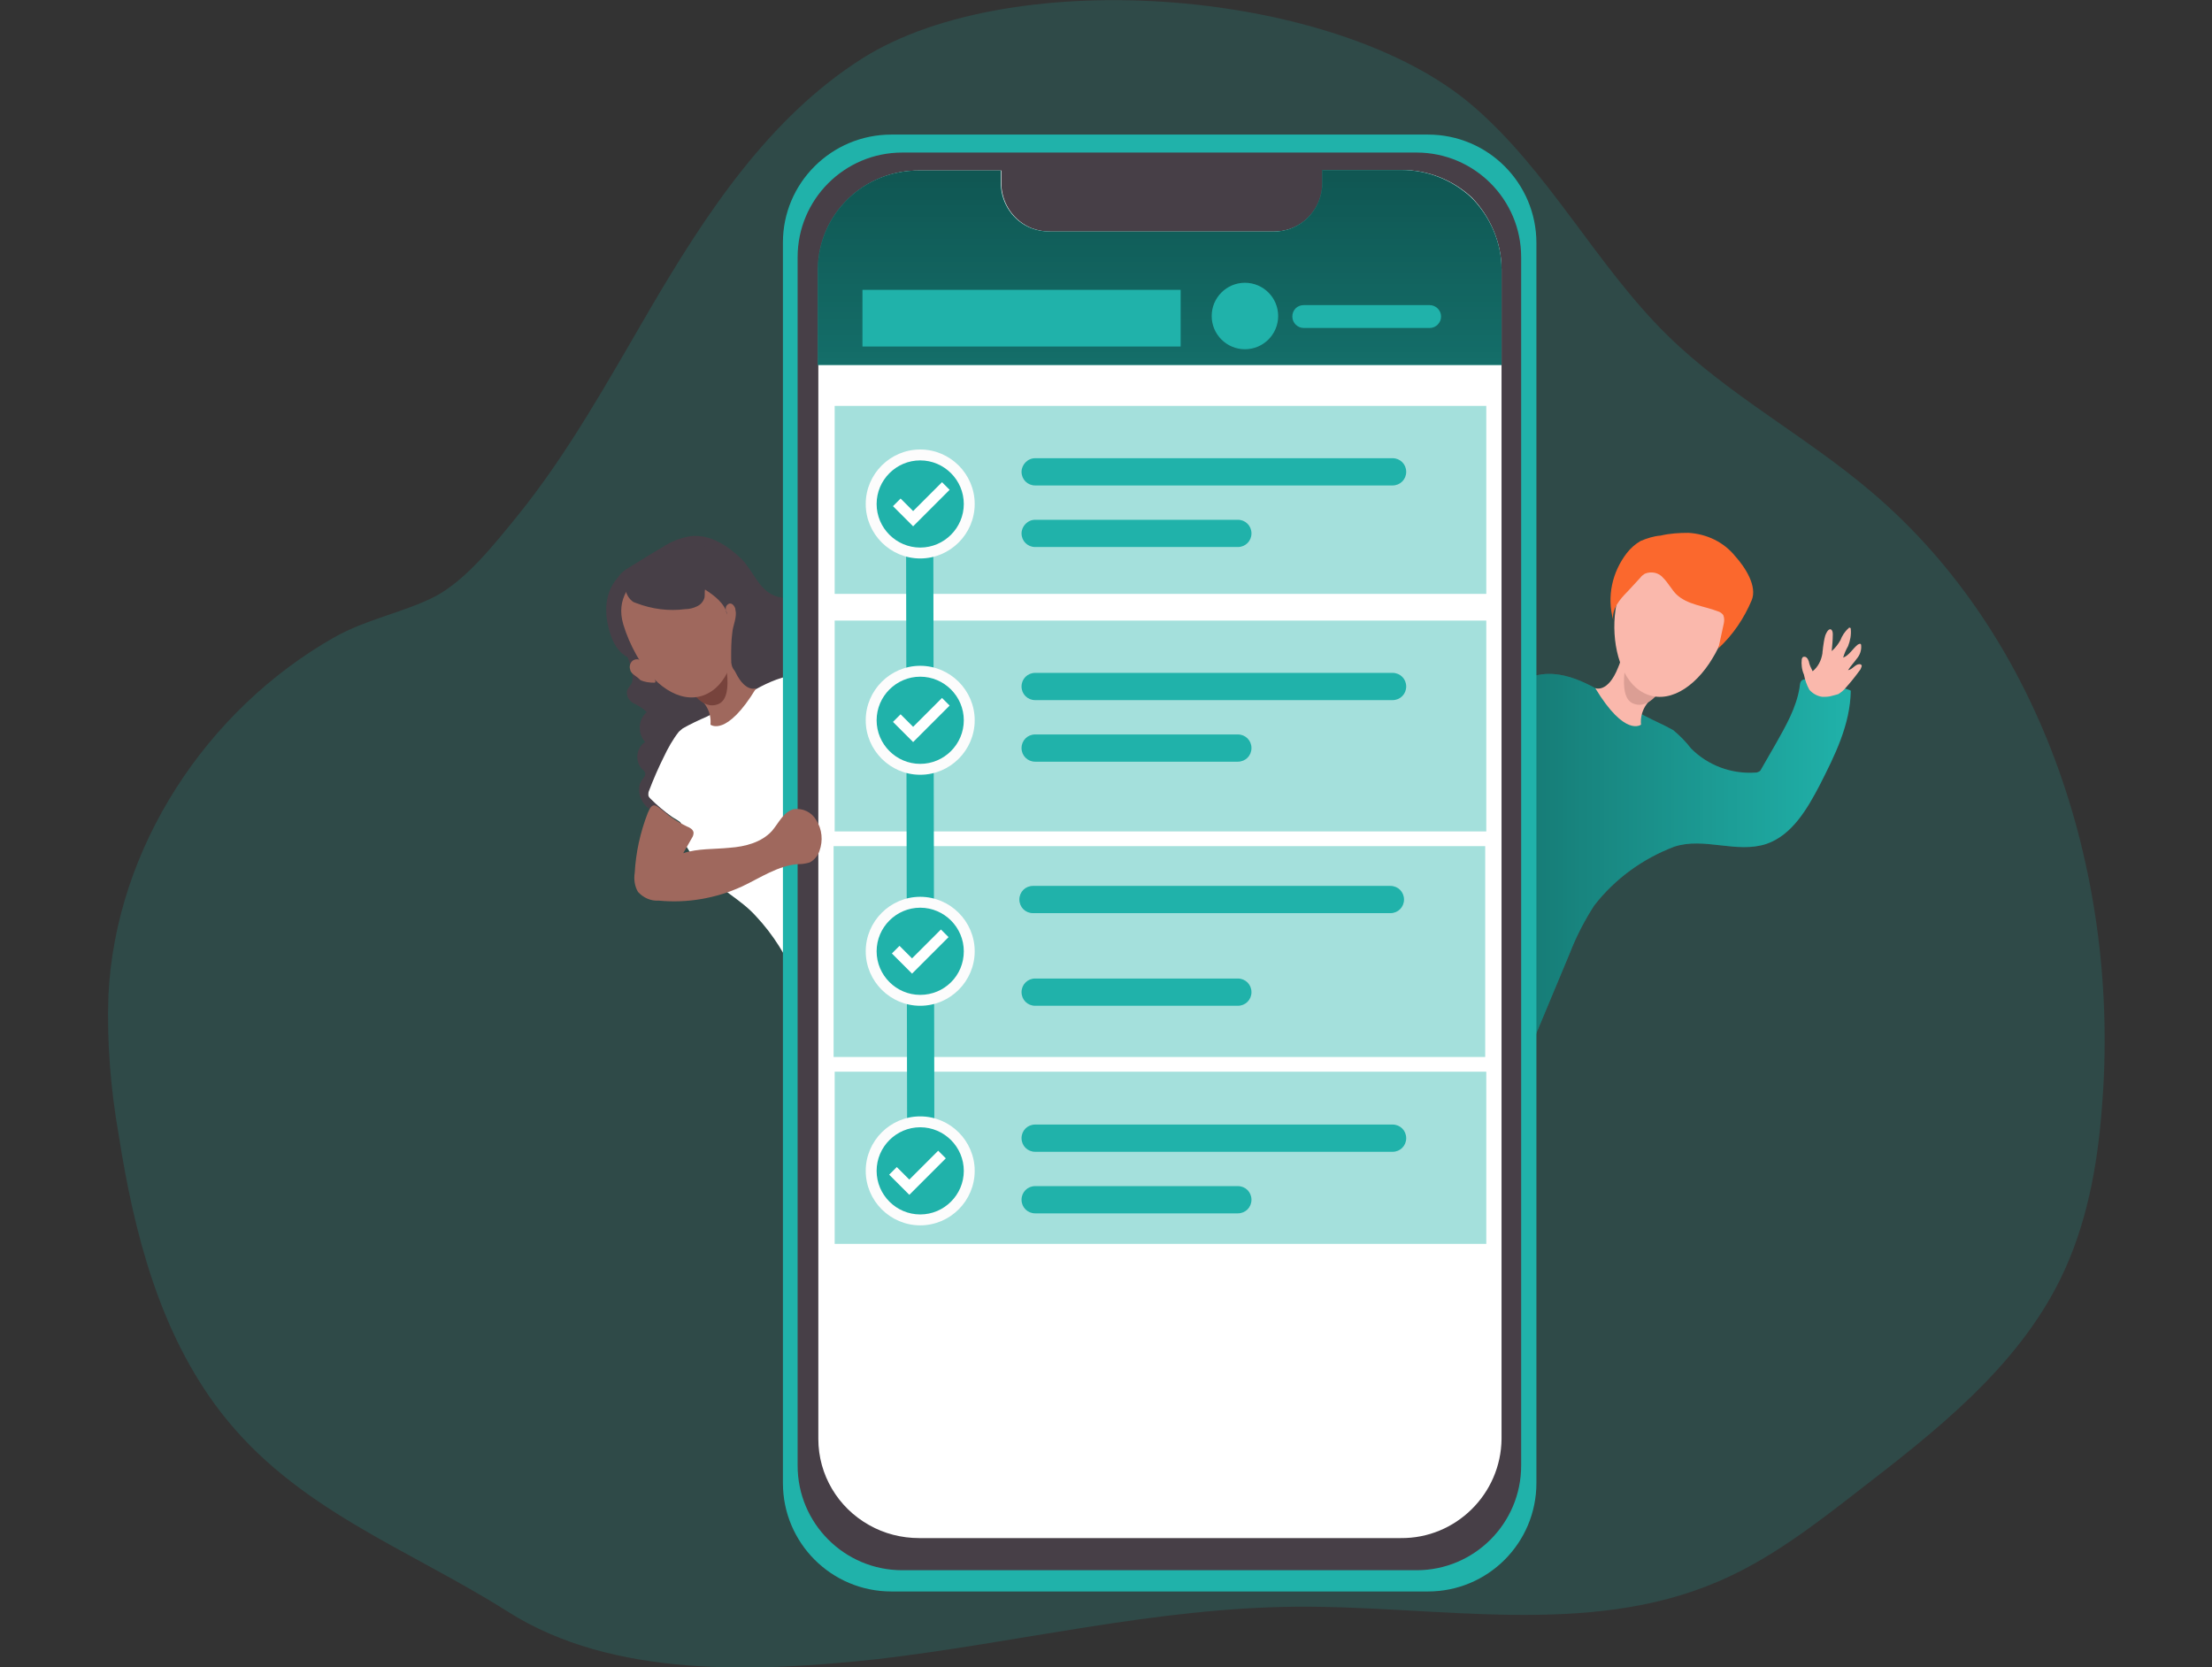 <?xml version="1.0" encoding="utf-8"?>
<!-- Generator: Adobe Illustrator 25.2.3, SVG Export Plug-In . SVG Version: 6.00 Build 0)  -->
<svg version="1.1" id="Layer_1" xmlns="http://www.w3.org/2000/svg" xmlns:xlink="http://www.w3.org/1999/xlink" x="0px" y="0px"
	 viewBox="0 0 406 306" style="enable-background:new 0 0 406 306;" xml:space="preserve">
<rect x="0" y="0" width="406" height="306" fill="#333333" stroke="none"/>
<style type="text/css">
	.st0{opacity:0.18;fill:#20B2AA;enable-background:new    ;}
	.st1{fill:#473F47;}
	.st2{fill:#FFFFFF;}
	.st3{fill:#9F685D;}
	.st4{fill:#77433C;}
	.st5{fill:#20B2AA;}
	.st6{fill:url(#SVGID_1_);}
	.st7{fill:#FAB8AC;}
	.st8{fill:#DB9E94;}
	.st9{opacity:0.41;fill:#20B2AA;enable-background:new    ;}
	.st10{fill:url(#SVGID_2_);}
	.st11{fill:#FB682D;}
	.st12{fill:#FCFCFC;}
</style>
<path class="st0" d="M158.3,10.7c-17.2,10.9-28.8,28.6-39.1,46.2c-7.6,13-14.9,26.3-24.4,38c-4.1,5-9.1,11.4-14.8,14.5
	c-5.8,3-12.7,4.2-18.7,7.6c-23.4,13.3-40.1,38.6-41.4,65.7c-0.3,8.6,0.4,17.2,1.9,25.7c2.8,17.9,7.5,36.1,18.5,50.5
	c13.8,18.1,34.4,25.2,52.9,36.9c19.3,12.3,45.9,11.1,68,8.7c25.6-3,50.9-9.4,76.7-9.6c26.1-0.2,53.4,5.7,77.4-4.6
	c9.4-4,17.6-10.3,25.7-16.6c14.4-11.1,29.2-22.7,37.2-39c4.8-9.8,6.8-20.7,7.6-31.5c3.4-41.6-10.5-86-42.4-113
	c-12-10.2-26.2-17.7-37.4-28.7c-13.1-12.9-21.7-30.1-35.7-42.1C245.4-2,186.1-6.8,158.3,10.7z"/>
<path class="st1" d="M138.5,113.3c-0.4,3.2-4.2,8.2-4.2,8.2c-1.9-1.9-1.1-3.5-1.1-3.5c1.4-0.6,1.3-4.7,0.2-5.4
	c-1.4-0.8-2.1,0.1-2.4,1c-1.9-0.3-3.6-1.3-4.7-2.9c-0.6-0.9-0.5-4.6-4.4-4c-3.9,0.6-7.7,4.4-7.7,4.4c-0.2,0.2-1.1-1.8-1.1-1.9
	c-0.2-1.1-0.1-2.3,0.4-3.3c0.6-1.1,2.1-1.8,3.2-2.5c1.6-1,3.2-2,4.8-2.9c1.6-1.1,3.4-1.8,5.3-2.1c3.6-0.4,7,1.9,9.4,4.3
	c2.4,2.5,3.3,6.4,7.3,7c0.4,0,0.8,0.1,1.1,0.3c0.3,0.4,0.5,0.9,0.4,1.4v3.1c-0.1,0.6,0.1,1.1,0.4,1.6c0.5,0.5,1.3,0.5,2,0.8
	c1.2,0.7,1.9,1.9,1.9,3.3c-0.1,1.3,0,2.6,0.2,4c0.2,0.9,0.7,1.6,1,2.5c0.5,2,0.3,4.1-0.4,6c-1,3-2.6,5.7-4.9,8
	c-2.3,2.2-5.3,3.5-8.4,3.7c-1.2-0.1-2.4,0.1-3.5,0.5c-0.6,0.5-1.1,1-1.6,1.7c-1.9,1.8-4.3,2.8-6.9,2.9c-2,0.3-4-0.1-5.7-1.1
	c-1.6-1.1-2.4-3.6-1.3-5.2c0.3-0.4,0.8-0.9,0.6-1.4c-0.1-0.2-0.3-0.5-0.5-0.6c-1.3-1.3-1.2-3.5,0.1-4.7c0.1-0.1,0.2-0.2,0.4-0.3
	c-1.4-1.6-1.3-4.1,0.3-5.5c-0.7-0.7-1.5-1.2-2.4-1.6c-0.9-0.5-1.4-1.4-1.2-2.4c0.2-0.4,0.5-0.8,0.8-1.2c0.7-1.4-0.6-4.7-1.2-6.1
	c-1.1-2.6-2.6-4.2-1.8-7.3c1-4,4.6-6.8,8.5-8.2c3.1-1.1,10.4-3.1,13.1-1.3C137,104.2,138.8,110,138.5,113.3z"/>
<path class="st2" d="M124.6,134.3c0.2-0.2,0.5-0.4,0.7-0.6c1.4-0.8,2.9-1.5,4.5-2.2c2-1,3.9-2.1,5.9-3.2c3.6-2.2,9.5-6,15.1-3.9
	c5.6,2.2,7.2,8.8,8.2,14c0.5,2.6,0.2,5.2,0.6,7.7c0.5,3,2.9,6.2,4.6,8.7c0.4,0.6,0.9,1.1,1.4,1.6c1.1,0.9,2.8,1.1,3.9,2.2
	c1,1.2,1.3,2.9,0.7,4.4c-0.6,1.5-1.4,2.8-2.5,3.9c-1.2,1.5-2.4,3-3.8,4.3c-4.3,4.4-9.5,7.8-15.3,9.9c-0.4,0.2-0.8,0.3-1.3,0.2
	c-0.6-0.2-0.9-0.8-1.1-1.4c-1.8-4.4-4.3-8.4-7.5-11.8c-2.8-3.1-6.5-4.7-9.2-7.9c-1.6-2-4.3-5.2-4.6-7.8c0-0.4,0.3-0.9,0.1-1.3
	c-0.2-0.4-1.3-0.9-1.7-1.2c-1.4-1-2.7-2.1-3.9-3.3c-0.2-0.2-0.4-0.4-0.4-0.7c0-0.2,0-0.5,0.1-0.7c0.8-2.1,1.7-4.2,2.7-6.2
	C122.6,137.3,123.5,135.7,124.6,134.3z"/>
<path class="st3" d="M132.2,117.8c0.6,2.9-0.2,9-4.4,10c1.8,1.1,2.8,3.1,2.6,5.2c0,0,2.9,2.4,8.4-6.7c0,0-2.2,1.1-4.2-3.8
	c-0.7-1.6-1-3.4-0.8-5.2c-0.1,0.5-0.6,0.8-1.1,0.7C132.5,118,132.4,117.9,132.2,117.8z"/>
<path class="st4" d="M132.6,119.3c0,0,2.5,8.5-0.7,9.9c-3.2,1.4-5.6-3.3-5.6-3.3L132.6,119.3z"/>
<path class="st1" d="M114.2,105.3c0,0-4.7,3.1-2.2,11s9.6,3.8,9.6,3.8l-2.7-14.7L114.2,105.3z"/>
<path class="st3" d="M130.7,126.8c-4.2,2.9-9.3,0.3-12.8-4.8c-0.4-0.6-0.7-1.1-1.1-1.8c-1-1.8-1.8-3.6-2.4-5.6
	c-2.8-9.4,10.9-12.7,10.9-12.7C136.9,100.8,138,121.8,130.7,126.8z"/>
<path class="st1" d="M137.4,121.7l0.8-2.6c0.4-1.2,0.7-2.4,0.9-3.6"/>
<path class="st2" d="M155.6,125.6c1.4,1.3,2.7,2.7,3.8,4.3l1.6,2.1c0.4,0.4,0.6,0.9,0.7,1.4c0.1,1-1.6,1.5-2.2,2.1l-3.7,2.9
	c-2.4,1.9-4.8,3.8-7.2,5.6c-0.9-1.3-1.7-2.6-2.2-4.1c-0.5-1.4-0.6-2.9-1-4.3c-0.3-1.2-0.8-2.2-1.1-3.4c-0.7-2.4-0.4-5,0.6-7.4
	c1.6-3.6,8.5-1,10.6,0.7L155.6,125.6z"/>
<path class="st5" d="M307.1,134l-0.2-0.1c-1.6-0.9-3.3-1.6-5-2.5c-2-1-3.9-2.1-5.9-3.2c-3.6-2.2-9.5-6-15.1-3.9s-7.2,8.8-8.2,14
	c-0.5,2.6-0.2,5.2-0.6,7.7c-0.6,3-2.9,6.2-4.6,8.7c-0.4,0.6-0.9,1.1-1.4,1.6c-1.2,0.9-2.8,1.1-3.9,2.2c-2.5,2.5,0,6.4,1.9,8.4
	c2.2,2.1,4.2,4.5,5.9,7.1c4.2,6.7,8.5,13.7,9.5,21.6l8.6-20.6c1.2-3.1,2.7-6,4.5-8.8c3.8-4.9,8.9-8.6,14.7-10.8
	c5.5-1.8,11.4,1.3,16.9-0.5c4.7-1.6,7.5-6.4,9.8-10.8c2.8-5.5,5.6-11.1,5.7-17.3c0-0.3-5.1-1.4-5.6-1.5c-0.7-0.2-2.2-0.8-3-0.6
	c-0.7,0.2-0.7,0.7-0.8,1.5c-0.6,3.7-2.5,7-4.3,10.2l-2.7,4.7c-0.1,0.2-0.2,0.4-0.4,0.5c-0.2,0.1-0.4,0.2-0.7,0.2
	c-4.4,0.3-8.7-1.3-11.8-4.4C309.4,136.1,308.3,135,307.1,134z"/>
<linearGradient id="SVGID_1_" gradientUnits="userSpaceOnUse" x1="180.627" y1="164.594" x2="251.081" y2="164.594" gradientTransform="matrix(1.115 0 0 -1.115 59.702 343.101)">
	<stop  offset="1.000000e-02" style="stop-color:#000000"/>
	<stop  offset="8.000000e-02" style="stop-color:#000000;stop-opacity:0.69"/>
	<stop  offset="0.21" style="stop-color:#000000;stop-opacity:0.32"/>
	<stop  offset="1" style="stop-color:#000000;stop-opacity:0"/>
</linearGradient>
<path class="st6" d="M307.1,134l-0.2-0.1c-1.6-0.9-3.3-1.6-5-2.5c-2-1-3.9-2.1-5.9-3.2c-3.6-2.2-9.5-6-15.1-3.9s-7.2,8.8-8.2,14
	c-0.5,2.6-0.2,5.2-0.6,7.7c-0.6,3-2.9,6.2-4.6,8.7c-0.4,0.6-0.9,1.1-1.4,1.6c-1.2,0.9-2.8,1.1-3.9,2.2c-2.5,2.5,0,6.4,1.9,8.4
	c2.2,2.1,4.2,4.5,5.9,7.1c4.2,6.7,8.5,13.7,9.5,21.6l8.6-20.6c1.2-3.1,2.7-6,4.5-8.8c3.8-4.9,8.9-8.6,14.7-10.8
	c5.5-1.8,11.4,1.3,16.9-0.5c4.7-1.6,7.5-6.4,9.8-10.8c2.8-5.5,5.6-11.1,5.7-17.3c0-0.3-5.1-1.4-5.6-1.5c-0.7-0.2-2.2-0.8-3-0.6
	c-0.7,0.2-0.7,0.7-0.8,1.5c-0.6,3.7-2.5,7-4.3,10.2l-2.7,4.7c-0.1,0.2-0.2,0.4-0.4,0.5c-0.2,0.1-0.4,0.2-0.7,0.2
	c-4.4,0.3-8.7-1.3-11.8-4.4C309.4,136.1,308.3,135,307.1,134z"/>
<path class="st7" d="M299.3,117.7c-0.6,2.9,0.2,9,4.5,10.1c-1.8,1.1-2.8,3.1-2.6,5.2c0,0-2.9,2.4-8.4-6.7c0,0,2.3,1,4.2-3.8
	c0.7-1.6,1-3.4,0.8-5.2c0.2,0.5,0.7,0.7,1.2,0.6C299.1,117.9,299.3,117.8,299.3,117.7z"/>
<path class="st8" d="M299,119.2c0,0-2.5,8.5,0.7,9.9c3.2,1.4,5.6-3.3,5.6-3.3L299,119.2z"/>
<path class="st7" d="M300.9,126.7c4.2,2.9,9.3,0.3,12.8-4.9c0.4-0.6,0.7-1.1,1.1-1.8c1-1.8,1.8-3.6,2.4-5.6
	c2.8-9.4-10.9-12.7-10.9-12.7C294.7,100.7,293.6,121.7,300.9,126.7z"/>
<path class="st5" d="M163.6,24.7h98.5c11,0,19.9,8.9,19.9,19.9v227.6c0,11-8.9,19.9-19.9,19.9h-98.5c-11,0-19.9-8.9-19.9-19.9V44.5
	C143.7,33.6,152.6,24.7,163.6,24.7z"/>
<path class="st1" d="M165.6,28H260c10.6,0,19.2,8.6,19.2,19.2V269c0,10.6-8.6,19.2-19.2,19.2h-94.4c-10.6,0-19.2-8.6-19.2-19.2V47.2
	C146.4,36.6,155,28,165.6,28z"/>
<path class="st2" d="M275.6,49.4v214.7c-0.1,10.1-8.4,18.3-18.5,18.2h-88.4c-3.2,0-6.4-0.8-9.2-2.4c-5.7-3.2-9.3-9.2-9.3-15.8V49.4
	c0.1-10.1,8.4-18.2,18.6-18.1h15v2.6c0.1,3.5,2.3,6.7,5.6,8c1.1,0.4,2.2,0.6,3.4,0.6h41.1c4.9,0,8.8-3.9,8.9-8.8v-2.5h14.5
	c4.8,0,9.3,1.8,12.8,5C273.5,39.7,275.6,44.5,275.6,49.4z"/>
<rect x="153.2" y="196.7" class="st9" width="119.6" height="31.6"/>
<circle class="st5" cx="168.9" cy="214.7" r="9.5"/>
<path class="st5" d="M190,206.4h65.6c1.4,0,2.5,1.1,2.5,2.5l0,0c0,1.4-1.1,2.5-2.5,2.5H190c-1.4,0-2.5-1.1-2.5-2.5l0,0
	C187.5,207.5,188.6,206.4,190,206.4z"/>
<path class="st5" d="M190,217.7h37.2c1.4,0,2.5,1.1,2.5,2.5l0,0c0,1.4-1.1,2.5-2.5,2.5H190c-1.4,0-2.5-1.1-2.5-2.5l0,0
	C187.5,218.8,188.6,217.7,190,217.7z"/>
<rect x="153.2" y="113.9" class="st9" width="119.6" height="38.7"/>
<circle class="st5" cx="168.9" cy="132.2" r="9.5"/>
<path class="st5" d="M190,123.5h65.6c1.4,0,2.5,1.1,2.5,2.5l0,0c0,1.4-1.1,2.5-2.5,2.5H190c-1.4,0-2.5-1.1-2.5-2.5l0,0
	C187.5,124.6,188.6,123.5,190,123.5z"/>
<path class="st5" d="M190,134.8h37.2c1.4,0,2.5,1.1,2.5,2.5l0,0c0,1.4-1.1,2.5-2.5,2.5H190c-1.4,0-2.5-1.1-2.5-2.5l0,0
	C187.5,135.9,188.6,134.8,190,134.8z"/>
<path class="st5" d="M275.6,49.4V67H150.1V49.4c0.1-10.1,8.4-18.2,18.6-18.1h15v2.6c0.1,3.5,2.3,6.7,5.6,8c1.1,0.4,2.2,0.6,3.4,0.6
	h41.1c4.9,0,8.8-3.9,8.9-8.8v-2.5h14.5c4.8,0,9.3,1.8,12.8,5C273.5,39.7,275.6,44.5,275.6,49.4z"/>
<linearGradient id="SVGID_2_" gradientUnits="userSpaceOnUse" x1="137.396" y1="374.963" x2="137.396" y2="-300.777" gradientTransform="matrix(1.115 0 0 -1.115 59.702 343.101)">
	<stop  offset="1.000000e-02" style="stop-color:#000000"/>
	<stop  offset="8.000000e-02" style="stop-color:#000000;stop-opacity:0.69"/>
	<stop  offset="0.21" style="stop-color:#000000;stop-opacity:0.32"/>
	<stop  offset="1" style="stop-color:#000000;stop-opacity:0"/>
</linearGradient>
<path class="st10" d="M275.6,49.4V67H150.1V49.4c0.1-10.1,8.4-18.2,18.6-18.1h15v2.6c0.1,3.5,2.3,6.7,5.6,8c1.1,0.4,2.2,0.6,3.4,0.6
	h41.1c4.9,0,8.8-3.9,8.9-8.8v-2.5h14.5c4.8,0,9.3,1.8,12.8,5C273.5,39.7,275.6,44.5,275.6,49.4z"/>
<rect x="158.3" y="53.2" class="st5" width="58.4" height="10.4"/>
<path class="st5" d="M239.3,56h23.1c1.1,0,2.1,0.9,2.1,2.1l0,0c0,1.1-0.9,2.1-2.1,2.1h-23.1c-1.1,0-2.1-0.9-2.1-2.1l0,0
	C237.2,56.9,238.1,56,239.3,56z"/>
<circle class="st5" cx="228.5" cy="58" r="6.1"/>
<rect x="153.2" y="74.5" class="st9" width="119.6" height="34.5"/>
<circle class="st5" cx="168.9" cy="92.5" r="9.5"/>
<path class="st5" d="M190,84.1h65.6c1.4,0,2.5,1.1,2.5,2.5l0,0c0,1.4-1.1,2.5-2.5,2.5H190c-1.4,0-2.5-1.1-2.5-2.5l0,0
	C187.5,85.3,188.6,84.1,190,84.1z"/>
<path class="st5" d="M190,95.4h37.2c1.4,0,2.5,1.1,2.5,2.5l0,0c0,1.4-1.1,2.5-2.5,2.5H190c-1.4,0-2.5-1.1-2.5-2.5l0,0
	C187.5,96.6,188.6,95.4,190,95.4z"/>
<path class="st1" d="M116,110.3c0.2,0.2,0.5,0.3,0.8,0.4c2.9,1.1,5.9,1.5,9,1.1c0.7,0,1.5-0.2,2.1-0.5c0.7-0.3,1.2-0.9,1.4-1.6
	c0.1-0.5,0-1,0.1-1.5c1.7,1.1,3.6,2.5,4.1,4.6c-0.2-0.4-0.3-0.7-0.3-1.1c0-0.4,0.2-0.7,0.6-0.9c0.6-0.2,1.1,0.5,1.2,1.1
	c0.3,1.5-0.5,2.9-0.6,4.3c-0.2,1.5-0.2,3.1-0.2,4.6c0,0.5,0,1.1,0.2,1.6c0.2,0.5,0.6,0.9,1,1.2c0.3-1.1,0.7-2.1,1-3.2
	c0.4-0.9,0.7-1.9,0.9-2.8c0.5-1.3,0.9-2.7,1.1-4.1c0.2-1.1,0-2.2-0.5-3.2c-0.6-0.9-1.2-1.9-1.6-2.9c-0.4-1.3-0.9-2.6-1.6-3.8
	c-0.7-1.2-1.7-2.2-3-2.8c-0.8-0.3-1.6-0.4-2.4-0.5c-2.8-0.2-5.6,0.2-8.2,1.2c-2,0.8-3.8,2.1-5.2,3.7c-1,1.2-1.5,2.1-0.9,3.7
	C115.2,109.4,115.5,109.9,116,110.3z"/>
<path class="st3" d="M117.5,124.8c0.8,0.4,1.7,0.5,2.6,0.5c0.1,0,0.1,0,0.2-0.1c0,0,0-0.1,0-0.1c0-0.2-0.1-0.4-0.2-0.6
	c-0.7-1-2-4.1-3.7-3.4c-0.7,0.3-1,1.2-0.7,1.9c0,0,0,0.1,0,0.1C116.1,123.9,116.9,124.1,117.5,124.8z"/>
<path class="st3" d="M116.5,160.2c-0.2,1.2,0,2.5,0.6,3.5c1,1.1,2.4,1.7,3.8,1.6c5.2,0.5,10.5-0.4,15.3-2.6
	c3.4-1.6,6.7-3.9,10.4-4.1c0.7,0,1.3-0.1,2-0.3c0.8-0.4,1.5-1.2,1.8-2.1c0.7-1.9,0.5-4-0.6-5.7c-0.8-1.4-2.4-2.2-4.1-2
	c-1.9,0.5-2.8,2.6-4,4c-1.9,2.1-4.9,2.9-7.8,3.1c-2.9,0.3-5.8,0.1-8.5,1l1.6-2.8c0.2-0.3,0.3-0.6,0.3-1c-0.1-0.6-0.7-0.9-1.2-1.1
	c-1.5-0.7-2.9-1.6-4.2-2.7c-1.5-1.2-2.1-2-3,0.2C117.5,152.8,116.7,156.5,116.5,160.2z"/>
<path class="st7" d="M332.1,126.6c0.6,0.7,1.5,1.2,2.4,1.3c0.6,0,1.2,0,1.8-0.2c0.4-0.1,0.8-0.2,1.1-0.3c0.5-0.3,1-0.7,1.4-1.2
	c0.9-1,1.7-2,2.5-3.1c0.2-0.2,0.3-0.5,0.4-0.8c0-0.1,0-0.2,0-0.2c-0.1-0.1-0.2-0.2-0.4-0.2c-0.8,0-1.3,1-2.1,1.1
	c0.5-0.8,1.1-1.4,1.6-2.1c0.6-0.7,0.9-1.6,0.8-2.5c0-0.1,0-0.1-0.1-0.2c-0.1-0.1-0.3,0-0.5,0.1c-1,0.8-1.6,2-2.7,2.4
	c0.2-0.7,0.5-1.4,0.9-2.1c0.4-1,0.6-2.1,0.5-3.1c0-0.1,0-0.3-0.2-0.3s-0.1,0-0.2,0.1c-0.7,0.6-1.2,1.4-1.5,2.2
	c-0.4,0.7-0.9,1.4-1.6,2c0.1-1,0.2-2.1,0.2-3.1c0-0.4-0.1-0.8-0.4-0.9c-0.5-0.1-0.9,0.9-1,1.2c-0.2,0.7-0.3,1.5-0.4,2.2
	c0,0.3-0.1,0.6-0.1,1c-0.2,1.3-0.8,2.5-1.8,3.3c-0.3-0.6-0.6-1.2-0.7-1.8c-0.1-0.3-0.2-0.5-0.4-0.7c-0.2-0.2-0.5-0.2-0.7-0.1
	c-0.1,0.1-0.2,0.3-0.2,0.4c-0.1,0.9,0,1.9,0.4,2.8C331.3,124.8,331.6,125.7,332.1,126.6z"/>
<path class="st11" d="M309.9,97.8c-1.7,0-3.4,0.1-5.1,0.5c-1.3,0.1-2.5,0.5-3.7,1c-1,0.6-1.8,1.3-2.5,2.2c-2.7,3.5-3.7,8-2.5,12.3
	c-0.3-2,1.2-3.8,2.6-5.2l2.4-2.6c0.2-0.3,0.5-0.5,0.8-0.7c1.2-0.5,2.6-0.2,3.4,0.8c0.9,0.9,1.5,2.1,2.4,3c2,1.9,5,2.1,7.6,3.1
	c0.4,0.1,0.8,0.4,1,0.7c0.2,0.5,0.2,1,0.1,1.5l-1,4.6c2.7-2.5,4.7-5.5,6.1-8.8c1.1-2.6-1.2-6.1-3-8.1
	C316.4,99.5,313.3,98,309.9,97.8z"/>
<rect x="153" y="155.3" class="st9" width="119.6" height="38.7"/>
<circle class="st5" cx="168.9" cy="174.6" r="9.5"/>
<path class="st5" d="M190,179.6h37.2c1.4,0,2.5,1.1,2.5,2.5l0,0c0,1.4-1.1,2.5-2.5,2.5H190c-1.4,0-2.5-1.1-2.5-2.5l0,0
	C187.5,180.7,188.6,179.6,190,179.6z"/>
<path class="st5" d="M189.6,162.6h65.6c1.4,0,2.5,1.1,2.5,2.5l0,0c0,1.4-1.1,2.5-2.5,2.5h-65.6c-1.4,0-2.5-1.1-2.5-2.5l0,0
	C187.1,163.7,188.2,162.6,189.6,162.6z"/>
<path class="st5" d="M171.3,96.1l0.2,113.7c0,2.4-1.1,4.3-2.5,4.4l0,0c-1.4,0-2.5-1.9-2.5-4.3l-0.2-113.7c0-2.4,1.1-4.3,2.5-4.4l0,0
	C170.2,91.8,171.3,93.7,171.3,96.1z"/>
<path class="st12" d="M168.9,204.9c-5.5,0-10,4.5-10,10c0,5.5,4.5,10,10,10c5.5,0,10-4.5,10-10C178.9,209.4,174.4,204.9,168.9,204.9
	z M168.9,222.9c-4.4,0-8-3.6-8-8c0-4.4,3.6-8,8-8s8,3.6,8,8C176.9,219.3,173.3,222.9,168.9,222.9z"/>
<path class="st2" d="M166.9,216.5l-2.3-2.3l-1.4,1.4l3.7,3.7l6.7-6.7l-1.4-1.4L166.9,216.5z"/>
<path class="st12" d="M168.9,164.6c-5.5,0-10,4.5-10,10c0,5.5,4.5,10,10,10c5.5,0,10-4.5,10-10C178.9,169.1,174.4,164.6,168.9,164.6
	z M168.9,182.6c-4.4,0-8-3.6-8-8c0-4.4,3.6-8,8-8s8,3.6,8,8C176.9,179.1,173.3,182.6,168.9,182.6z"/>
<path class="st2" d="M167.4,175.9l-2.3-2.3l-1.4,1.4l3.7,3.7l6.7-6.7l-1.4-1.4L167.4,175.9z"/>
<path class="st12" d="M168.9,122.2c-5.5,0-10,4.5-10,10c0,5.5,4.5,10,10,10c5.5,0,10-4.5,10-10C178.9,126.7,174.4,122.2,168.9,122.2
	z M168.9,140.2c-4.4,0-8-3.6-8-8c0-4.4,3.6-8,8-8s8,3.6,8,8C176.9,136.6,173.3,140.2,168.9,140.2z"/>
<path class="st2" d="M167.6,133.4l-2.3-2.3l-1.4,1.4l3.7,3.7l6.7-6.7l-1.4-1.4L167.6,133.4z"/>
<path class="st12" d="M168.9,82.5c-5.5,0-10,4.5-10,10s4.5,10,10,10c5.5,0,10-4.5,10-10S174.4,82.5,168.9,82.5z M168.9,100.5
	c-4.4,0-8-3.6-8-8c0-4.4,3.6-8,8-8s8,3.6,8,8C176.9,96.9,173.3,100.5,168.9,100.5z"/>
<path class="st2" d="M167.6,93.8l-2.3-2.3l-1.4,1.4l3.7,3.7l6.7-6.7l-1.4-1.4L167.6,93.8z"/>
</svg>
